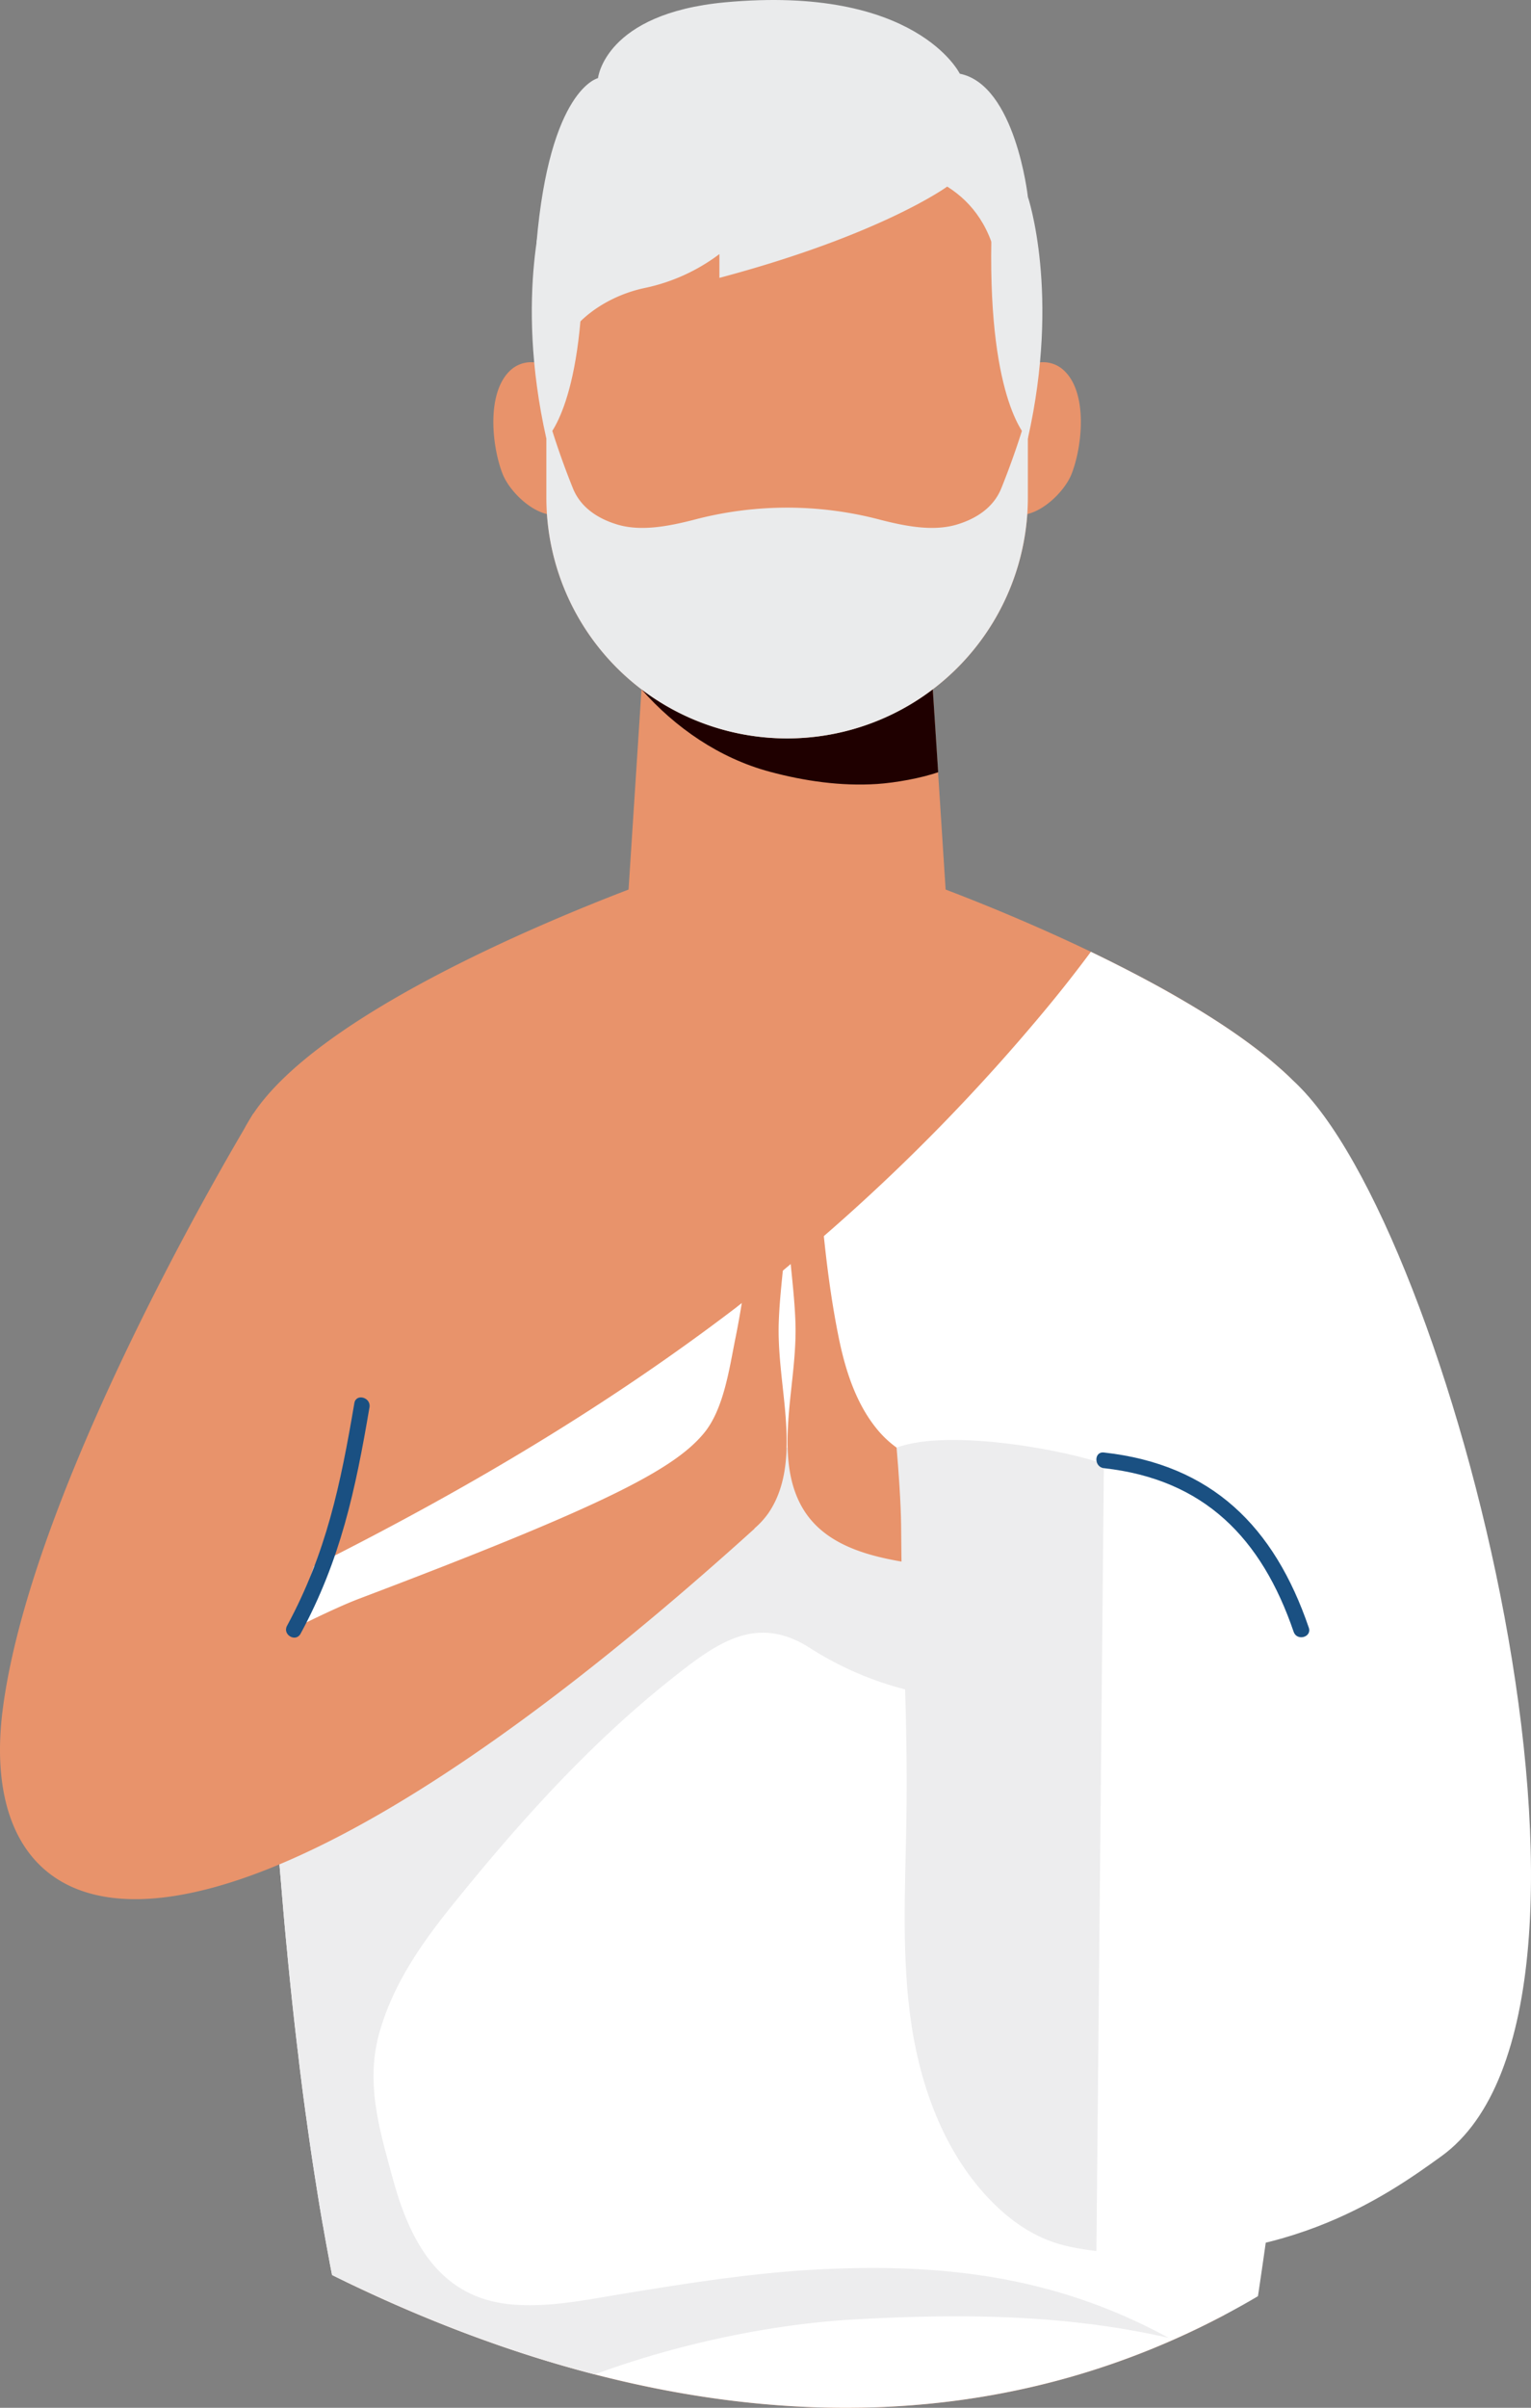 <svg xmlns="http://www.w3.org/2000/svg" viewBox="0 0 741.97 1165.984">
  <rect x="0" y="0" width="741.97" height="1165.984" fill="#808080" stroke="none"/>
  <g id="Group_11" data-name="Group 11" transform="translate(-1046.31 -3253)">
    <path id="Path_597" data-name="Path 597" d="M1696.678,3868.152v.192c-3.359,108.527-32.968,316.019-52.956,473.891-1.409,10.849-2.686,21.481-3.974,31.776-98.039,51.849-203.266,55.124-305.146,28.814-41.048-10.584-81.554-26-120.845-44.949-7.778-62.518-17.387-133.97-26.37-204.506q-2.583-20.645-5.177-41.157c-3.552-29.031-6.984-57.544-10.067-84.914l-.289-2.842c-12.209-109.923-18.555-199.87-7.79-223.4l1.372-2.758,1.674-2.866,1.192-1.962.674-1.12.1-.036c31.4-47.165,137.425-91.537,181.845-108.539,12.245-4.7,19.819-7.309,19.819-7.309l57.027-22.408,57.027,22.408s7.562,2.613,19.819,7.309c16.991,6.454,42.987,17,70.369,30.127,11.222,5.406,22.709,11.271,33.884,17.424,3.756,2.01,7.441,4.142,11.077,6.321,15.666,9.139,30.392,18.953,42.554,29.116l2.48,2.131,2.757,2.408,2.24,2.059,1.349,1.288,1.9,1.9.337.3.807.795c1.866,1.878,3.636,3.793,5.274,5.7a84.51,84.51,0,0,1,6.815,8.838l1.855,2.963a46.946,46.946,0,0,1,3.166,5.912l.314.782C1696.341,3812.678,1697.653,3836.11,1696.678,3868.152Z" fill="#e8936b"/>
    <path id="Path_598" data-name="Path 598" d="M1659.736,4338.971q-1.824,12.951-3.781,25.961c-5.394,3.2-10.8,6.2-16.207,9.079-98.039,51.849-203.266,55.124-305.146,28.814-41.048-10.584-81.554-26-120.845-44.949-2.167-1.06-4.395-2.131-6.526-3.2l-.132-.686c-.47-2.457-.964-4.925-1.385-7.394q-1.462-7.675-2.793-15.388l-.1-.422c-.975-5.539-1.9-11.029-2.769-16.556l-.362-2.264c-.867-5.467-1.734-10.97-2.54-16.448-.867-5.948-1.7-11.848-2.517-17.749l-.132-.855c-.759-5.623-1.53-11.21-2.2-16.785-.506-3.853-.963-7.658-1.385-11.451-2-16.569-3.72-32.812-5.274-48.682l-.132-1.481c-.771-7.851-1.481-15.533-2.119-23.167l-.133-1.59c-.421-4.84-.783-9.6-1.216-14.3l-.3-3.624c-.168-2-.349-3.962-.482-5.912-.24-3.227-.457-6.382-.7-9.573-.734-8.814-1.288-17.387-1.9-25.635-2.589-36.678-4.4-67.154-6.515-87.407l-.289-2.842c8.923-4.334,17.833-8.657,26.671-13.1,2.445-1.252,4.853-2.481,7.273-3.709h.048c68.815-34.883,135.258-74.258,196.969-121.3L1405.8,3884q10.1-7.7,19.916-15.7l3.781-3.167c5.431-4.443,10.765-8.982,16.075-13.546a939.959,939.959,0,0,0,108.093-110.513q10.982-13.239,21.313-27.165c11.222,5.406,22.709,11.271,33.884,17.424,3.7,2.059,7.441,4.2,11.077,6.321,15.666,9.139,30.392,18.953,42.554,29.116l2.48,2.131,2.757,2.408,2.24,2.059,1.349,1.288,1.9,1.9.337.3.807.795c1.89,1.878,3.661,3.793,5.274,5.7a84.51,84.51,0,0,1,6.815,8.838l1.855,2.963a46.946,46.946,0,0,1,3.166,5.912l.314.782c2.877,7.622,4.671,31.066,4.888,66.311v.192C1697.365,3963.951,1687.057,4146.651,1659.736,4338.971Z" fill="#fff"/>
    <path id="Path_599" data-name="Path 599" d="M1612.7,4385.125c-49.742-11.331-99.773-11.873-152.778-8.911-39.687,2.24-85.938,11.957-125.324,26.611-41.048-10.584-81.554-26-120.845-44.949-2.167-1.06-4.395-2.131-6.526-3.2l-.132-.686c-.47-2.457-.964-4.925-1.385-7.394q-1.462-7.675-2.793-15.388l-.1-.422c-.975-5.539-1.9-11.029-2.769-16.556l-.362-2.264c-.867-5.467-1.734-10.97-2.54-16.448-.867-5.948-1.7-11.848-2.517-17.749l-.132-.855c-.759-5.623-1.53-11.21-2.2-16.785-.506-3.853-.963-7.658-1.385-11.451-2.046-16.569-3.768-32.812-5.274-48.682l-.132-1.481c-.771-7.851-1.481-15.533-2.119-23.167l-.133-1.59c-.421-4.84-.783-9.6-1.216-14.3l-.3-3.624c-.168-2-.349-3.962-.482-5.912-.24-3.227-.457-6.382-.7-9.573-.734-8.814-1.288-17.387-1.9-25.635l3.552-2.493c44.118-30.994,94.968-54.173,139.785-82.867,34.329-21.975,62.541-74.619,105.528-75.257l.47-.048h.024c18.736-.144,37.893,12.27,54.655,27.008,3.865,3.384,7.61,6.888,11.162,10.392,5.2,5.069,10.006,10.1,14.4,14.75l3.179,3.372a122.858,122.858,0,0,1,10.56,13.088c10.126,14.546,19.061,34.293,7.152,46.5-6.719,6.936-18.784,6.55-28.79,5.069-3-.481-5.828-1.023-8.285-1.541l-2.576-.542c-1.529-.265-3.035-.674-4.516-1.047a158.927,158.927,0,0,1-46.394-20.229c-26.238-16.629-45.66-1.734-67.828,15.93-39.482,31.439-73.836,69.85-105.408,109.044-15.087,18.724-28.645,38.267-35.2,61.675-6.791,24.359.169,47.068,6.551,70.489,8.188,30.09,22.348,56.93,55.81,60.735,18.459,2.107,38.122-2.095,56.329-5.069,30.2-4.961,63.275-10.139,93.872-11.68C1506.2,4348.7,1559.626,4356.238,1612.7,4385.125Z" fill="#ededee"/>
    <path id="Path_600" data-name="Path 600" d="M1358.877,3560.923l-8.682,134.162c0,28.911,34.727,76.629,77.557,76.629s77.569-47.718,77.569-76.629l-8.658-134.162Z" fill="#e8936b"/>
    <path id="Path_601" data-name="Path 601" d="M1419.4,3626.727c16.834,4.516,34.51,7.068,51.97,5.925,8.922-.59,21.469-2.842,29.6-5.708l-4.3-66.021H1358.877l-1.674,25.912C1373.531,3605.391,1395.024,3620.213,1419.4,3626.727Z" fill="#1f0000"/>
    <path id="Path_602" data-name="Path 602" d="M1536.375,3443.811c.686-4.5,2.083-8.754,6.009-11.969a14.732,14.732,0,0,1,19.181.217c12.185,10.789,9.259,37.195,4.082,50.416-4.636,11.848-25.178,29.284-35.943,13.811l-.506-1.626c1.3-8.8,2.637-17.616,3.926-26.418.867-6,1.866-11.957,2.492-17.989C1535.857,3448.073,1536.014,3445.93,1536.375,3443.811Z" fill="#e8936b"/>
    <path id="Path_603" data-name="Path 603" d="M1319.165,3443.811c-.71-4.5-2.1-8.754-6.02-11.969a14.733,14.733,0,0,0-19.182.217c-12.173,10.789-9.271,37.195-4.082,50.416,4.636,11.848,25.166,29.284,35.943,13.811l.53-1.626c-1.325-8.8-2.661-17.616-3.938-26.418-.855-6-1.866-11.957-2.5-17.989C1319.695,3448.073,1319.515,3445.93,1319.165,3443.811Z" fill="#e8936b"/>
    <path id="Path_604" data-name="Path 604" d="M1427.764,3280.425a116.629,116.629,0,0,0-116.642,116.654v96.835a116.66,116.66,0,1,0,233.32,0v-96.835A116.667,116.667,0,0,0,1427.764,3280.425Z" fill="#e8936b"/>
    <path id="Path_605" data-name="Path 605" d="M1311.086,3465.376s19.049-16.616,17.712-95.485l-17.712-21.614S1295.228,3395.068,1311.086,3465.376Z" fill="#eaebec"/>
    <path id="Path_606" data-name="Path 606" d="M1544.442,3465.376s-19.049-16.616-17.712-95.485l17.712-21.614S1560.276,3395.068,1544.442,3465.376Z" fill="#eaebec"/>
    <path id="Path_607" data-name="Path 607" d="M1328.8,3369.891s5.78-35.125,58.7-35.125h92.885s36.749,2.18,47.55,38.917l16.508-25.406s-5.984-54.173-32.98-59.58c0,0-21.1-43.143-113.764-34.57-58.364,5.419-61.579,36.713-61.579,36.713s-23.42,5.058-29.814,79.953Z" fill="#eaebec"/>
    <path id="Path_608" data-name="Path 608" d="M1505.333,3343.364s-31.861,23.312-110.381,44.2v-11.524a90.959,90.959,0,0,1-36,16.376c-21.614,4.492-41.782,20.278-42.505,38.676l9.91-111.031,164.4-26.864Z" fill="#eaebec"/>
    <path id="Path_609" data-name="Path 609" d="M1531.619,3489.338c-3.829,9.621-12.523,15.052-22.024,17.809-11.559,3.287-24.925.53-36.219-2.324a176.437,176.437,0,0,0-91.212,0c-11.33,2.854-24.672,5.611-36.207,2.324-9.513-2.757-18.219-8.188-22.047-17.809a384.727,384.727,0,0,1-12.812-37.219v41.8a116.642,116.642,0,0,0,116.654,116.666h.012a116.67,116.67,0,0,0,116.678-116.666v-41.8A388.347,388.347,0,0,1,1531.619,3489.338Z" fill="#eaebec"/>
    <path id="Path_610" data-name="Path 610" d="M1673.571,3776.856c-120.146-110.887-80.061,199.5-80.061,199.5s-45.853-4.021-92.548-12.547c-13.9-2.54-35.955,365.207,76.7,379.283,87.7,10.946,140.52-26.683,167.179-45.924C1845.735,4224.352,1749.3,3846.755,1673.571,3776.856Z" fill="#fff"/>
    <path id="Path_611" data-name="Path 611" d="M1423.73,3893.053c.53-15.124,2.926-30.127,3.661-45.239a249.074,249.074,0,0,0,.072-26.478c-.361-6.406-2.276-14.413-6.31-19.434-8.1-10.007-7.236,3.877-7.525,7.8-2.42,30.645-4.841,61.422-10.849,91.043-2.987,14.642-5.623,34.618-15.389,46.358-14.69,17.7-49.079,35.425-167.13,80.11-11.957,4.527-32.632,15-32.632,15s124.288-329.2-18.6-249.841c0,0-106.516,174.777-121.351,288.06-14.81,113.258,89.972,160.712,364.424-87.286l-.276.1a40.835,40.835,0,0,0,6.755-7.333c9.982-14.389,9.693-33.113,8.224-49.814C1425.524,3921.759,1423.213,3907.5,1423.73,3893.053Z" fill="#e8936b"/>
    <path id="Path_612" data-name="Path 612" d="M1218.044,3932.451c-6.683,39.387-13.582,72.668-32.631,107.852-2.349,4.311,4.226,8.152,6.562,3.83,19.4-35.8,26.575-69.466,33.4-109.659C1226.184,3929.682,1218.863,3927.623,1218.044,3932.451Z" fill="#1a5082"/>
    <path id="Path_613" data-name="Path 613" d="M1494.8,4033.284s21.265-4.853,34.715-15.678c13.486-10.8,20.132-16.256,34.81-14.064,0,0-5.478,47.033-5.984,69.682l-56.208,8.116S1492.329,4044.06,1494.8,4033.284Z" fill="#e8936b"/>
    <path id="Path_614" data-name="Path 614" d="M1511.45,3966.841c-15.052-3.938-29.332-8.923-39.652-21.217-10.584-12.595-15.8-29.055-19.013-44.877-6.032-29.621-8.464-60.4-10.861-91.043-.313-3.925.566-17.809-7.513-7.8-4.07,5.021-5.973,13.028-6.31,19.434a252.576,252.576,0,0,0,.036,26.478c.735,15.112,3.119,30.115,3.649,45.239.53,14.449-1.818,28.706-3.071,43.047-1.445,16.7-1.721,35.425,8.236,49.814,11.837,17.05,34.269,21.6,53.463,24.419,5.936.891,11.848,1.6,17.8,2.3l-.386-1.24Z" fill="#e8936b"/>
    <path id="Path_615" data-name="Path 615" d="M1581.288,3962.048c-14.172-5.719-73.679-17.832-100.471-8.055.939,10.548,2.107,27.116,2.2,37.737.168,19.049.409,38.038,1.156,57.074,1.168,29.188,1.866,58.34,1.36,87.588-.578,32.631-2.348,65.66,2.637,98.05,4.853,31.187,16.725,62.4,38.845,84.758,7.694,7.79,16.617,14.377,26.647,18.423,7.718,3.13,15.822,4.419,24,5.466Z" fill="#ededee"/>
    <path id="Path_616" data-name="Path 616" d="M1581.288,3963.963c48.6,5.406,76.425,33.848,91.97,79.267,1.578,4.611,8.923,2.624,7.333-2.035-16.761-48.96-47-79.026-99.3-84.818C1576.412,3955.823,1576.46,3963.433,1581.288,3963.963Z" fill="#1a5082"/>
  </g>
</svg>
